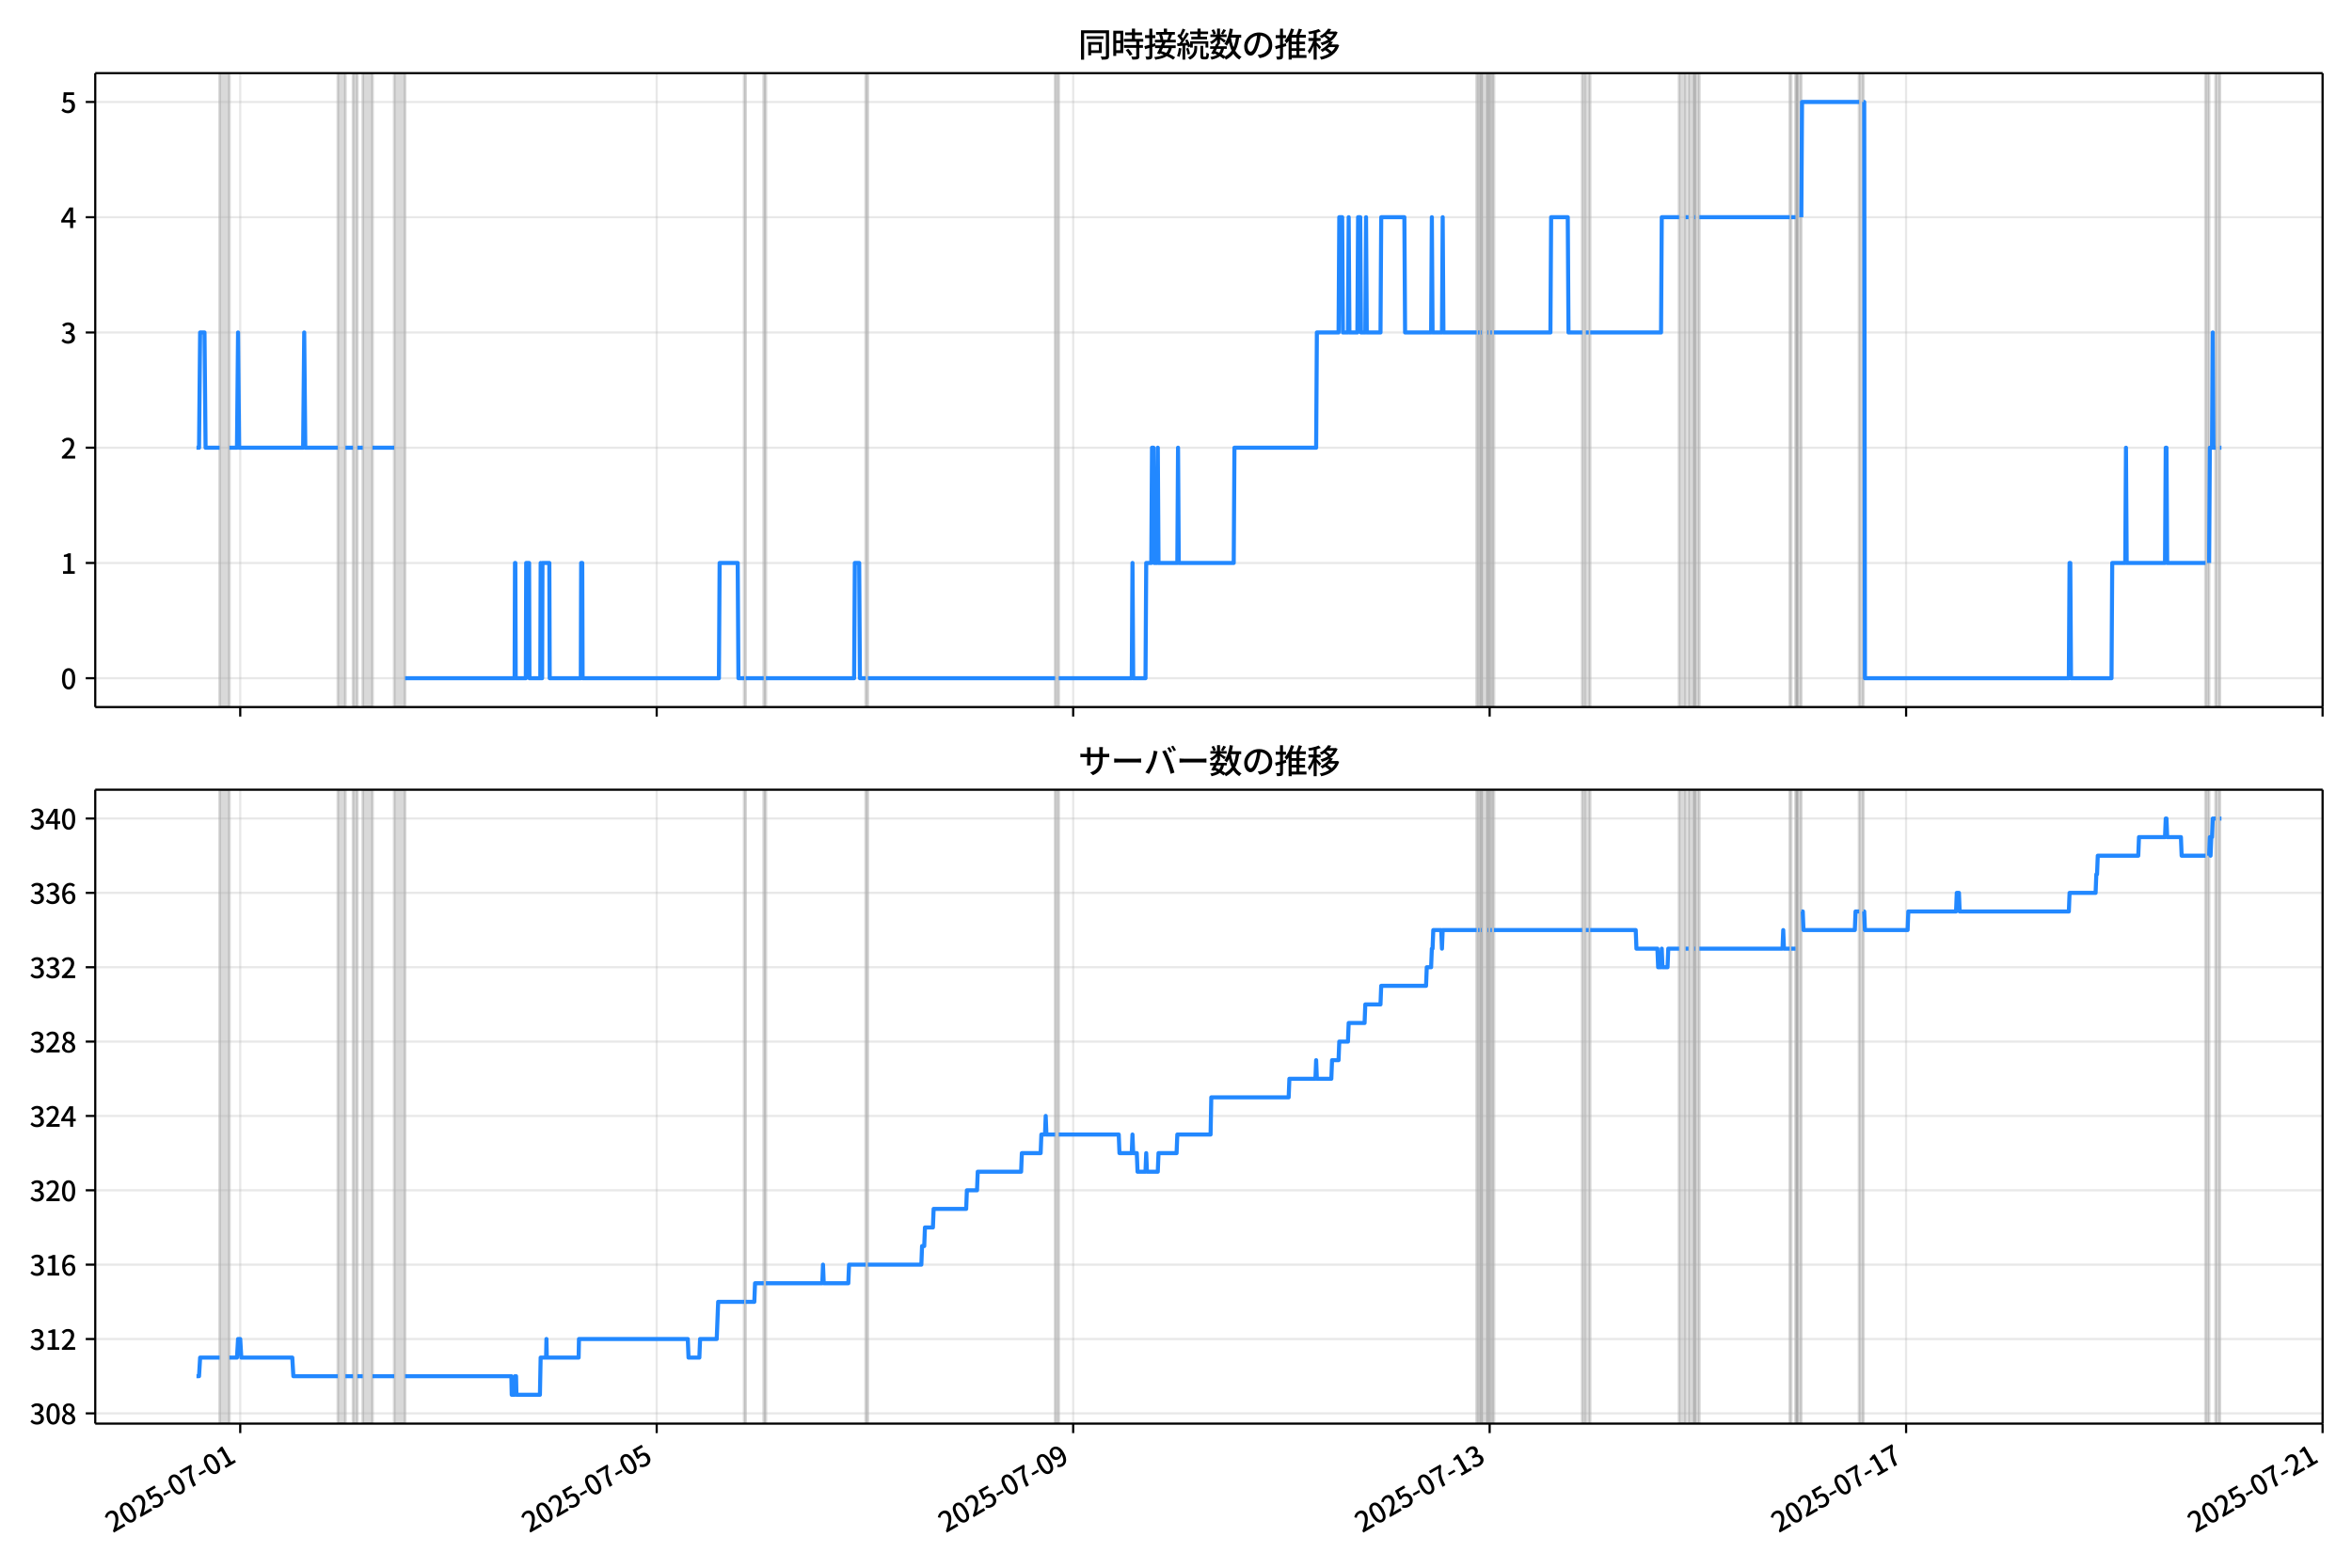 <!DOCTYPE svg  PUBLIC '-//W3C//DTD SVG 1.1//EN'  'http://www.w3.org/Graphics/SVG/1.1/DTD/svg11.dtd'>
<svg version="1.1" viewBox="0 0 864 576" xmlns="http://www.w3.org/2000/svg" xmlns:xlink="http://www.w3.org/1999/xlink">
 <defs>
  <style type="text/css">*{stroke-linejoin: round; stroke-linecap: butt}</style>
 </defs>
 <g id="aa">
  <g id="ab">
   <path d="m0 576h864v-576h-864z" fill="#fff"/>
  </g>
  <g id="ac">
   <g id="ad">
    <path d="m34.99 259.78h818.21v-232.9h-818.21z" fill="#fff"/>
   </g>
   <g id="ae">
    <path d="m80.677 259.78h3.586v-232.9h-3.586z" clip-path="url(#b)" fill="#808080" opacity=".3" stroke="#808080"/>
   </g>
   <g id="af">
    <path d="m124.1 259.78h2.789v-232.9h-2.789z" clip-path="url(#b)" fill="#808080" opacity=".3" stroke="#808080"/>
   </g>
   <g id="ag">
    <path d="m129.68 259.78h1.594v-232.9h-1.594z" clip-path="url(#b)" fill="#808080" opacity=".3" stroke="#808080"/>
   </g>
   <g id="ah">
    <path d="m133.27 259.78h3.586v-232.9h-3.586z" clip-path="url(#b)" fill="#808080" opacity=".3" stroke="#808080"/>
   </g>
   <g id="ai">
    <path d="m144.82 259.78h3.984v-232.9h-3.984z" clip-path="url(#b)" fill="#808080" opacity=".3" stroke="#808080"/>
   </g>
   <g id="aj">
    <path d="m273.37 259.78h.531v-232.9h-.531z" clip-path="url(#b)" fill="#808080" opacity=".3" stroke="#808080"/>
   </g>
   <g id="ak">
    <path d="m280.55 259.78h.797v-232.9h-.797z" clip-path="url(#b)" fill="#808080" opacity=".3" stroke="#808080"/>
   </g>
   <g id="al">
    <path d="m318 259.78h.797v-232.9h-.797z" clip-path="url(#b)" fill="#808080" opacity=".3" stroke="#808080"/>
   </g>
   <g id="am">
    <path d="m387.59 259.78h1.328v-232.9h-1.328z" clip-path="url(#b)" fill="#808080" opacity=".3" stroke="#808080"/>
   </g>
   <g id="an">
    <path d="m542.43 259.78h.531v-232.9h-.531z" clip-path="url(#b)" fill="#808080" opacity=".3" stroke="#808080"/>
   </g>
   <g id="ao">
    <path d="m543.5 259.78h.531v-232.9h-.531z" clip-path="url(#b)" fill="#808080" opacity=".3" stroke="#808080"/>
   </g>
   <g id="ap">
    <path d="m544.29 259.78h2.125v-232.9h-2.125z" clip-path="url(#b)" fill="#808080" opacity=".3" stroke="#808080"/>
   </g>
   <g id="aq">
    <path d="m546.68 259.78h.797v-232.9h-.797z" clip-path="url(#b)" fill="#808080" opacity=".3" stroke="#808080"/>
   </g>
   <g id="ar">
    <path d="m548.01 259.78h.797v-232.9h-.797z" clip-path="url(#b)" fill="#808080" opacity=".3" stroke="#808080"/>
   </g>
   <g id="as">
    <path d="m581.21 259.78h1.328v-232.9h-1.328z" clip-path="url(#b)" fill="#808080" opacity=".3" stroke="#808080"/>
   </g>
   <g id="at">
    <path d="m583.6 259.78h.531v-232.9h-.531z" clip-path="url(#b)" fill="#808080" opacity=".3" stroke="#808080"/>
   </g>
   <g id="au">
    <path d="m616.8 259.78h2.39v-232.9h-2.39z" clip-path="url(#b)" fill="#808080" opacity=".3" stroke="#808080"/>
   </g>
   <g id="av">
    <path d="m620.26 259.78h2.125v-232.9h-2.125z" clip-path="url(#b)" fill="#808080" opacity=".3" stroke="#808080"/>
   </g>
   <g id="aw">
    <path d="m622.65 259.78h1.594v-232.9h-1.594z" clip-path="url(#b)" fill="#808080" opacity=".3" stroke="#808080"/>
   </g>
   <g id="ax">
    <path d="m657.44 259.78h.531v-232.9h-.531z" clip-path="url(#b)" fill="#808080" opacity=".3" stroke="#808080"/>
   </g>
   <g id="ay">
    <path d="m659.57 259.78h.531v-232.9h-.531z" clip-path="url(#b)" fill="#808080" opacity=".3" stroke="#808080"/>
   </g>
   <g id="az">
    <path d="m660.1 259.78h1.594v-232.9h-1.594z" clip-path="url(#b)" fill="#808080" opacity=".3" stroke="#808080"/>
   </g>
   <g id="ba">
    <path d="m682.94 259.78h1.594v-232.9h-1.594z" clip-path="url(#b)" fill="#808080" opacity=".3" stroke="#808080"/>
   </g>
   <g id="bb">
    <path d="m810.17 259.78h1.328v-232.9h-1.328z" clip-path="url(#b)" fill="#808080" opacity=".3" stroke="#808080"/>
   </g>
   <g id="bc">
    <path d="m813.88 259.78h1.594v-232.9h-1.594z" clip-path="url(#b)" fill="#808080" opacity=".3" stroke="#808080"/>
   </g>
   <g id="bd">
    <g id="be">
     <g id="bf">
      <path d="m88.247 259.78v-232.9" clip-path="url(#b)" fill="none" stroke="#b0b0b0" stroke-linecap="square" stroke-opacity=".3" stroke-width=".8"/>
     </g>
     <g id="bg">
      <defs>
       <path id="g" d="m0 0v3.5" stroke="#000" stroke-width=".8"/>
      </defs>
      <use x="88.247" y="259.778" stroke="#000000" stroke-width=".8" xlink:href="#g"/>
     </g>
    </g>
    <g id="bh">
     <g id="bi">
      <path d="m241.24 259.78v-232.9" clip-path="url(#b)" fill="none" stroke="#b0b0b0" stroke-linecap="square" stroke-opacity=".3" stroke-width=".8"/>
     </g>
     <g id="bj">
      <use x="241.236" y="259.778" stroke="#000000" stroke-width=".8" xlink:href="#g"/>
     </g>
    </g>
    <g id="bk">
     <g id="bl">
      <path d="m394.23 259.78v-232.9" clip-path="url(#b)" fill="none" stroke="#b0b0b0" stroke-linecap="square" stroke-opacity=".3" stroke-width=".8"/>
     </g>
     <g id="bm">
      <use x="394.225" y="259.778" stroke="#000000" stroke-width=".8" xlink:href="#g"/>
     </g>
    </g>
    <g id="bn">
     <g id="bo">
      <path d="m547.21 259.78v-232.9" clip-path="url(#b)" fill="none" stroke="#b0b0b0" stroke-linecap="square" stroke-opacity=".3" stroke-width=".8"/>
     </g>
     <g id="bp">
      <use x="547.215" y="259.778" stroke="#000000" stroke-width=".8" xlink:href="#g"/>
     </g>
    </g>
    <g id="bq">
     <g id="br">
      <path d="m700.2 259.78v-232.9" clip-path="url(#b)" fill="none" stroke="#b0b0b0" stroke-linecap="square" stroke-opacity=".3" stroke-width=".8"/>
     </g>
     <g id="bs">
      <use x="700.204" y="259.778" stroke="#000000" stroke-width=".8" xlink:href="#g"/>
     </g>
    </g>
    <g id="bt">
     <g id="bu">
      <path d="m853.19 259.78v-232.9" clip-path="url(#b)" fill="none" stroke="#b0b0b0" stroke-linecap="square" stroke-opacity=".3" stroke-width=".8"/>
     </g>
     <g id="bv">
      <use x="853.194" y="259.778" stroke="#000000" stroke-width=".8" xlink:href="#g"/>
     </g>
    </g>
   </g>
   <g id="bw">
    <g id="bx">
     <g id="by">
      <path d="m34.99 249.19h818.21" clip-path="url(#b)" fill="none" stroke="#b0b0b0" stroke-linecap="square" stroke-opacity=".3" stroke-width=".8"/>
     </g>
     <g id="bz">
      <defs>
       <path id="e" d="m0 0h-3.5" stroke="#000" stroke-width=".8"/>
      </defs>
      <use x="34.99" y="249.191" stroke="#000000" stroke-width=".8" xlink:href="#e"/>
     </g>
     <g id="ca">
      <!-- 0 -->
      <g transform="translate(22.29 253.18) scale(.1 -.1)">
       <defs>
        <path id="d" transform="scale(.016)" d="m1830-90q-460 0-806 275-346 276-535 823-188 547-188 1366 0 820 188 1357 189 538 535 803 346 266 806 266 461 0 800-269 340-269 528-803 189-534 189-1354 0-819-189-1366-188-547-528-823-339-275-800-275zm0 589q237 0 422 185 186 186 288 599 103 413 103 1091 0 679-103 1082-102 403-288 582-185 180-422 180-236 0-422-180-186-179-292-582-105-403-105-1082 0-678 105-1091 106-413 292-599 186-185 422-185z"/>
       </defs>
       <use xlink:href="#d"/>
      </g>
     </g>
    </g>
    <g id="cb">
     <g id="cc">
      <path d="m34.99 206.85h818.21" clip-path="url(#b)" fill="none" stroke="#b0b0b0" stroke-linecap="square" stroke-opacity=".3" stroke-width=".8"/>
     </g>
     <g id="cd">
      <use x="34.99" y="206.846" stroke="#000000" stroke-width=".8" xlink:href="#e"/>
     </g>
     <g id="ce">
      <!-- 1 -->
      <g transform="translate(22.29 210.83) scale(.1 -.1)">
       <defs>
        <path id="k" transform="scale(.016)" d="m544 0v608h1037v3277h-845v467q333 58 579 147 247 90 451 218h557v-4109h915v-608h-2694z"/>
       </defs>
       <use xlink:href="#k"/>
      </g>
     </g>
    </g>
    <g id="cf">
     <g id="cg">
      <path d="m34.99 164.5h818.21" clip-path="url(#b)" fill="none" stroke="#b0b0b0" stroke-linecap="square" stroke-opacity=".3" stroke-width=".8"/>
     </g>
     <g id="ch">
      <use x="34.99" y="164.501" stroke="#000000" stroke-width=".8" xlink:href="#e"/>
     </g>
     <g id="ci">
      <!-- 2 -->
      <g transform="translate(22.29 168.49) scale(.1 -.1)">
       <defs>
        <path id="c" transform="scale(.016)" d="m282 0v429q697 621 1164 1136 468 515 701 956 234 442 234 826 0 256-87 451-86 196-262 301-176 106-445 106-275 0-506-151-230-150-422-368l-416 410q301 333 637 518 336 186 803 186 429 0 749-176t496-493 176-745q0-455-224-919t-615-935q-390-470-889-950 186 20 394 36t374 16h1184v-634h-3046z"/>
       </defs>
       <use xlink:href="#c"/>
      </g>
     </g>
    </g>
    <g id="cj">
     <g id="ck">
      <path d="m34.99 122.16h818.21" clip-path="url(#b)" fill="none" stroke="#b0b0b0" stroke-linecap="square" stroke-opacity=".3" stroke-width=".8"/>
     </g>
     <g id="cl">
      <use x="34.99" y="122.156" stroke="#000000" stroke-width=".8" xlink:href="#e"/>
     </g>
     <g id="cm">
      <!-- 3 -->
      <g transform="translate(22.29 126.14) scale(.1 -.1)">
       <defs>
        <path id="f" transform="scale(.016)" d="m1715-90q-371 0-656 90t-503 240q-217 150-377 323l359 474q211-205 479-359 269-153 634-153 269 0 467 92 199 93 311 266t112 423q0 256-125 451t-429 300q-304 106-835 106v551q467 0 732 105 266 106 384 291 119 186 119 423 0 307-192 489-192 183-531 183-269 0-503-119-233-118-438-316l-384 460q282 256 614 413 333 157 737 157 422 0 748-144 327-144 512-413 186-269 186-659 0-403-221-685-221-281-592-422v-26q269-70 490-227t349-400 128-557q0-422-215-726-214-304-573-468-358-163-787-163z"/>
       </defs>
       <use xlink:href="#f"/>
      </g>
     </g>
    </g>
    <g id="cn">
     <g id="co">
      <path d="m34.99 79.811h818.21" clip-path="url(#b)" fill="none" stroke="#b0b0b0" stroke-linecap="square" stroke-opacity=".3" stroke-width=".8"/>
     </g>
     <g id="cp">
      <use x="34.99" y="79.811" stroke="#000000" stroke-width=".8" xlink:href="#e"/>
     </g>
     <g id="cq">
      <!-- 4 -->
      <g transform="translate(22.29 83.796) scale(.1 -.1)">
       <defs>
        <path id="l" transform="scale(.016)" d="m2170 0v3072q0 192 12 457 13 266 20 458h-26q-90-179-183-365-92-185-195-364l-921-1415h2579v-576h-3328v493l1875 2957h858v-4717h-691z"/>
       </defs>
       <use xlink:href="#l"/>
      </g>
     </g>
    </g>
    <g id="cr">
     <g id="cs">
      <path d="m34.99 37.466h818.21" clip-path="url(#b)" fill="none" stroke="#b0b0b0" stroke-linecap="square" stroke-opacity=".3" stroke-width=".8"/>
     </g>
     <g id="ct">
      <use x="34.99" y="37.466" stroke="#000000" stroke-width=".8" xlink:href="#e"/>
     </g>
     <g id="cu">
      <!-- 5 -->
      <g transform="translate(22.29 41.451) scale(.1 -.1)">
       <defs>
        <path id="i" transform="scale(.016)" d="m1715-90q-365 0-653 90t-506 237q-217 147-383 307l352 480q134-134 294-246t361-183q202-70 452-70 262 0 473 118 212 119 333 346 122 227 122 541 0 460-247 716-246 256-649 256-224 0-384-64t-365-198l-365 237 141 2240h2387v-627h-1747l-109-1204q154 77 307 118 154 42 340 42 397 0 723-160t518-490q192-329 192-847 0-519-224-887t-586-560q-361-192-777-192z"/>
       </defs>
       <use xlink:href="#i"/>
      </g>
     </g>
    </g>
   </g>
   <g id="cv">
    <path d="m72.181 164.5h.935l.398-42.345h1.607l.399 42.345h5.156m3.586 0h2.789l.398-42.345.398 42.345h23.506l.398-42.345.398 42.345h11.952m2.789 0h2.789m1.594 0h1.992m3.586 0h7.968m3.984 84.69h40.239l.133-42.345h.133l.133 42.345h3.719l.133-42.345h1.062l.133 42.345h3.984l.133-42.345.133 42.345h.398l.133-42.345h2.523l.133 42.345h11.421l.133-42.345h.398l.133 42.345h50.067l.266-42.345h6.64l.266 42.345h2.125m.531 0h6.64m.797 0h32.404l.266-42.345h1.594l.266 42.345h2.125m.797 0h68.792m1.328 0h26.826l.266-42.345.266 42.345h4.515l.266-42.345h1.859l.266-42.345h.531l.266 42.345h1.062l.266-42.345.266 42.345h6.906l.266-42.345.266 42.345h20.186l.266-42.345h30.014l.266-42.345h7.968l.266-42.345h1.062l.266 42.345h1.859l.266-42.345.266 42.345h2.922l.266-42.345h.797l.266 42.345h1.594l.266-42.345.266 42.345h5.046l.266-42.345h8.499l.266 42.345h9.562l.266-42.345.266 42.345h3.453l.266-42.345.266 42.345h12.218m.531 0h.531m.531 0h.266m2.125 0h.266m.797 0h.531m.797 0h20.717l.266-42.345h6.109l.266 42.345h5.046m1.328 0h1.062m.531 0h26.029l.266-42.345h6.375m2.39 0h1.062m2.125 0h.266m1.594 0h33.201m.531 0h1.594m2.125 0 .266-42.345h20.983m1.594 0h.266l.266 211.73h74.901l.266-42.345h.266l.266 42.345h14.874l.266-42.345h4.781l.266-42.345.266 42.345h14.077l.266-42.345h.266l.266 42.345h14.077m1.328 0 .266-42.345h.797l.266-42.345.266 42.345h.797m1.594 0h.531v0" clip-path="url(#b)" fill="none" stroke="#28f" stroke-linecap="square" stroke-width="1.5"/>
   </g>
   <g id="cw">
    <path d="m34.99 259.78v-232.9" fill="none" stroke="#000" stroke-linecap="square" stroke-width=".8"/>
   </g>
   <g id="cx">
    <path d="m853.2 259.78v-232.9" fill="none" stroke="#000" stroke-linecap="square" stroke-width=".8"/>
   </g>
   <g id="cy">
    <path d="m34.99 259.78h818.21" fill="none" stroke="#000" stroke-linecap="square" stroke-width=".8"/>
   </g>
   <g id="cz">
    <path d="m34.99 26.88h818.21" fill="none" stroke="#000" stroke-linecap="square" stroke-width=".8"/>
   </g>
   <g id="da">
    <!-- 同時接続数の推移 -->
    <g transform="translate(396.1 20.88) scale(.12 -.12)">
     <defs>
      <path id="w" transform="scale(.016)" d="m1587 3936h3232v-518h-3232v518zm320-1114h557v-2534h-557v2534zm301 0h2291v-2086h-2291v512h1734v1069h-1734v505zm-1683 2260h5113v-570h-4524v-5056h-589v5626zm4768 0h595v-4896q0-250-67-397t-227-218q-160-77-426-96t-675-19q-13 83-45 192t-77 218q-45 108-89 185 281-13 527-13 247 0 330 0 83 7 118 42 36 35 36 112v4890z"/>
      <path id="u" transform="scale(.016)" d="m2714 4672h3238v-525h-3238v525zm-244-1235h3712v-538h-3712v538zm20-1184h3635v-531h-3635v531zm1523 3155h595v-2310h-595v2310zm832-2451h589v-2823q0-230-61-364-61-135-227-199-167-70-423-86t-633-16q-20 121-78 285-57 163-121 284 275-6 509-9t310-3q77 6 106 28 29 23 29 93v2810zm-2023-1677 487 282q153-160 313-352t294-381q135-189 206-343l-519-313q-64 153-189 348-124 196-278 394-154 199-314 365zm-2086 3718h1619v-4281h-1619v544h1056v3187h-1056v550zm32-1843h1293v-537h-1293v537zm-320 1843h563v-4832h-563v4832z"/>
      <path id="v" transform="scale(.016)" d="m3866 5408h614v-870h-614v870zm-1479-653h3597v-518h-3597v518zm-230-1485h4e3v-518h-4e3v518zm825 922 519 102q64-160 121-342 58-182 96-352 39-170 45-304l-544-128q-6 134-42 313-35 180-83 365-48 186-112 346zm1856 109 589-71q-96-275-202-557-105-281-195-486l-518 77q58 147 122 329 64 183 118 372t86 336zm-2643-2106h3943v-518h-3943v518zm1408 685 602-115q-167-371-362-784t-390-797-362-685l-525 179q160 288 346 666t368 784 323 752zm-659-2157 358 403q352-102 733-240 381-137 752-304 371-166 697-336 327-169 558-329l-384-461q-218 160-532 336-313 176-685 345-371 170-755 323-384 154-742 263zm1894 1114 583-71q-122-550-353-944-230-393-604-662t-922-435q-547-167-1296-269-25 128-93 269-67 141-137 230 678 64 1168 192t819 349q330 221 531 550 202 330 304 791zm-4684 217q396 90 953 240 557 151 1120 311l77-544q-525-154-1053-311-528-156-963-284l-134 588zm121 2093h1965v-563h-1965v563zm819 1248h576v-5229q0-236-51-374t-192-208q-141-77-355-99-214-23-541-16-13 115-64 288t-109 294q205-6 381-6t234 0q64 0 92 28 29 29 29 93v5229z"/>
      <path id="t" transform="scale(.016)" d="m4058 5408h595v-1798h-595v1798zm-1415-563h3443v-499h-3443v499zm231-992h3008v-499h-3008v499zm-224-877h3475v-1203h-531v729h-2432v-729h-512v1203zm1964-877h551v-1881q0-122 22-157 23-35 106-35 25 0 92 0 68 0 135 0t99 0q51 0 83 54t45 224 19 515q90-70 234-131t259-93q-19-429-83-662-64-234-183-326-118-93-316-93-39 0-103 0t-134 0-138 0q-67 0-99 0-237 0-365 64t-176 218q-48 153-48 422v1881zm-1164-6h550v-455q0-243-48-528-48-284-186-579-137-294-409-572-272-279-727-503-70 90-192 208-121 118-230 195 416 205 665 438 250 234 371 474 122 240 164 467 42 228 42 413v442zm-2240 3309 524-192q-121-244-259-503-137-259-275-496t-259-416l-410 173q122 186 246 438 125 253 240 515 116 263 193 481zm716-743 500-230q-224-359-496-756-272-396-548-764-275-368-518-650l-358 205q179 211 377 483 199 272 387 569 189 298 358 592 170 295 298 551zm-1721-665 307 403q166-154 339-340 173-185 320-364t224-327l-326-460q-77 160-218 348-141 189-314 384-172 196-332 356zm1485-832 435 179q128-211 249-458 122-246 215-474 93-227 137-412l-473-211q-32 185-119 422-86 237-201 486-115 250-243 468zm-1530-583q422 26 998 54 576 29 1184 68l7-499q-570-45-1127-84-556-38-992-70l-70 531zm1702-992 436 135q121-276 214-596t118-556l-454-148q-26 237-112 563-86 327-202 602zm-1363 109 499-83q-57-455-163-897-105-441-253-748-51 32-134 73-83 42-170 83-86 42-144 62 148 294 234 697t131 813zm691 627h525v-2861h-525v2861z"/>
      <path id="n" transform="scale(.016)" d="m224 2022h3187v-499h-3187v499zm51 2247h3111v-487h-3111v487zm1127-1735 563-121q-154-320-333-672t-352-679q-173-326-326-582l-532 173q148 243 324 566t345 669q170 346 311 646zm934-832 563-64q-89-480-262-838t-461-614-701-432-976-298q-25 128-99 269t-157 237q659 102 1085 303 426 202 666 554t342 883zm422 3597 519-211q-147-218-298-436-150-217-278-377l-403 186q121 173 252 413 132 240 208 425zm-1203 109h563v-2957h-563v2957zm-1075-320 448 186q134-192 246-420 112-227 157-393l-467-211q-38 172-147 406t-237 432zm1094-1050 397-236q-160-263-400-529-240-265-519-489-278-224-553-378-51 103-141 237-89 135-179 218 269 109 534 294 266 186 493 416 228 231 368 467zm487-204q83-45 246-145 163-99 352-211t346-211 221-150l-327-423q-83 77-230 198-147 122-317 253-170 132-327 250-156 119-259 189l295 250zm1798 396h2311v-556h-2311v556zm115 1178 615-90q-103-640-263-1235t-384-1101q-224-505-512-889-44 57-134 134t-186 157-166 125q275 339 473 796 199 458 340 995 141 538 217 1108zm1223-1510 614-58q-147-1101-445-1940-297-838-813-1443-515-604-1321-1014-26 71-90 177-64 105-134 208-70 102-128 159 742 346 1212 880 471 535 730 1290 260 755 375 1741zm-1005-135q134-851 387-1597 253-745 659-1305 407-560 1002-874-70-57-154-150-83-93-154-189-70-96-121-179-633 371-1056 988-422 618-688 1434-265 816-425 1783l550 89zm-3309-3065 327 416q377-148 754-330 378-182 701-378 324-195 548-368l-416-435q-211 179-519 378-307 198-666 383-358 186-729 334z"/>
      <path id="s" transform="scale(.016)" d="m3686 4378q-64-493-163-1041-99-547-265-1084-192-653-432-1104t-522-688-595-237q-320 0-596 221-275 221-448 621-172 400-172 931 0 537 220 1017 221 480 611 851 391 372 909 583 519 211 1121 211 576 0 1040-186 464-185 793-515 330-329 502-771 173-441 173-941 0-672-278-1194-278-521-816-851-538-329-1318-444l-378 601q166 20 307 42t263 48q307 70 585 217 279 148 496 375 218 227 342 534 125 308 125 692t-122 713q-121 330-358 573-236 243-582 380-346 138-781 138-525 0-935-186-409-185-694-489-284-304-432-656-147-352-147-678 0-365 89-605 90-240 224-355 135-115 276-115t288 144 297 457q151 314 298 800 147 461 246 982 100 522 145 1021l684-12z"/>
      <path id="o" transform="scale(.016)" d="m2995 2925h2893v-519h-2893v519zm0-1280h2893v-519h-2893v519zm-64-1299h3232v-557h-3232v557zm1312 3577h563v-3763h-563v3763zm429 1466 634-141q-154-390-340-794-185-403-339-684l-512 140q103 199 208 458 106 259 195 528 90 269 154 493zm-1472 25 582-147q-153-518-371-1018-217-499-483-931t-573-758q-38 64-109 160-70 96-147 198-77 103-141 160 416 416 733 1034t509 1302zm128-1203h2720v-537h-2720v-4205h-582v4422l313 320h269zm-3174-2157q396 90 953 240 557 151 1120 311l77-544q-525-154-1053-311-528-156-963-284l-134 588zm121 2093h1965v-563h-1965v563zm819 1248h576v-5229q0-236-51-374t-192-208q-141-77-355-99-214-23-541-16-13 115-64 288t-109 294q205-6 381-6t234 0q64 0 92 28 29 29 29 93v5229z"/>
      <path id="m" transform="scale(.016)" d="m4051 5402 595-109q-281-493-729-941t-1107-806q-39 64-106 144t-141 153q-73 74-137 119 608 288 1011 678t614 762zm-77-557h1511v-493h-1863l352 493zm1293 0h109l109 25 384-179q-192-505-496-905t-695-701q-390-301-845-519-454-217-947-358-44 109-137 253t-176 227q448 109 867 294 419 186 777 445 359 259 631 592t419 730v96zm-1990-954 377 307q167-96 336-218 170-121 320-249 151-128 247-237l-397-332q-90 108-237 236t-317 259q-169 132-329 234zm1107-934 595-109q-307-538-803-1031-496-492-1232-876-38 64-102 144t-138 156q-74 77-138 116 455 217 807 483t604 554q253 288 407 563zm-90-589h1460v-506h-1818l358 506zm1268 0h121l109 26 384-167q-192-614-531-1075t-787-794q-448-332-983-553-534-221-1129-355-45 115-132 269-86 153-176 249 551 96 1043 285 493 189 903 473 410 285 714 669t464 883v90zm-2132-1056 410 339q186-102 384-237 198-134 371-275t282-269l-435-371q-103 128-270 272-166 144-361 288t-381 253zm-2150 3533h589v-5376h-589v5376zm-992-1242h2336v-569h-2336v569zm1024-224 365-160q-96-339-231-707-134-368-291-727-157-358-336-672-179-313-365-537-44 128-134 291t-160 272q173 192 339 457 167 266 323 570 157 304 282 618t208 595zm941 1946 416-467q-314-122-695-221-380-99-784-173-403-74-780-131-20 102-71 236-51 135-102 231 358 58 732 138 375 80 711 179t573 208zm-397-2579q58-45 179-170 122-125 266-266 144-140 259-265t160-183l-352-473q-58 102-157 255-99 154-218 317-118 164-227 311-108 147-185 237l275 237z"/>
     </defs>
     <use xlink:href="#w"/>
     <use transform="translate(100)" xlink:href="#u"/>
     <use transform="translate(200)" xlink:href="#v"/>
     <use transform="translate(300)" xlink:href="#t"/>
     <use transform="translate(400)" xlink:href="#n"/>
     <use transform="translate(500)" xlink:href="#s"/>
     <use transform="translate(600)" xlink:href="#o"/>
     <use transform="translate(700)" xlink:href="#m"/>
    </g>
   </g>
  </g>
  <g id="db">
   <g id="dc">
    <path d="m34.99 523.06h818.21v-232.9h-818.21z" fill="#fff"/>
   </g>
   <g id="dd">
    <path d="m80.677 523.06h3.586v-232.9h-3.586z" clip-path="url(#a)" fill="#808080" opacity=".3" stroke="#808080"/>
   </g>
   <g id="de">
    <path d="m124.1 523.06h2.789v-232.9h-2.789z" clip-path="url(#a)" fill="#808080" opacity=".3" stroke="#808080"/>
   </g>
   <g id="df">
    <path d="m129.68 523.06h1.594v-232.9h-1.594z" clip-path="url(#a)" fill="#808080" opacity=".3" stroke="#808080"/>
   </g>
   <g id="dg">
    <path d="m133.27 523.06h3.586v-232.9h-3.586z" clip-path="url(#a)" fill="#808080" opacity=".3" stroke="#808080"/>
   </g>
   <g id="dh">
    <path d="m144.82 523.06h3.984v-232.9h-3.984z" clip-path="url(#a)" fill="#808080" opacity=".3" stroke="#808080"/>
   </g>
   <g id="di">
    <path d="m273.37 523.06h.531v-232.9h-.531z" clip-path="url(#a)" fill="#808080" opacity=".3" stroke="#808080"/>
   </g>
   <g id="dj">
    <path d="m280.55 523.06h.797v-232.9h-.797z" clip-path="url(#a)" fill="#808080" opacity=".3" stroke="#808080"/>
   </g>
   <g id="dk">
    <path d="m318 523.06h.797v-232.9h-.797z" clip-path="url(#a)" fill="#808080" opacity=".3" stroke="#808080"/>
   </g>
   <g id="dl">
    <path d="m387.59 523.06h1.328v-232.9h-1.328z" clip-path="url(#a)" fill="#808080" opacity=".3" stroke="#808080"/>
   </g>
   <g id="dm">
    <path d="m542.43 523.06h.531v-232.9h-.531z" clip-path="url(#a)" fill="#808080" opacity=".3" stroke="#808080"/>
   </g>
   <g id="dn">
    <path d="m543.5 523.06h.531v-232.9h-.531z" clip-path="url(#a)" fill="#808080" opacity=".3" stroke="#808080"/>
   </g>
   <g id="do">
    <path d="m544.29 523.06h2.125v-232.9h-2.125z" clip-path="url(#a)" fill="#808080" opacity=".3" stroke="#808080"/>
   </g>
   <g id="dp">
    <path d="m546.68 523.06h.797v-232.9h-.797z" clip-path="url(#a)" fill="#808080" opacity=".3" stroke="#808080"/>
   </g>
   <g id="dq">
    <path d="m548.01 523.06h.797v-232.9h-.797z" clip-path="url(#a)" fill="#808080" opacity=".3" stroke="#808080"/>
   </g>
   <g id="dr">
    <path d="m581.21 523.06h1.328v-232.9h-1.328z" clip-path="url(#a)" fill="#808080" opacity=".3" stroke="#808080"/>
   </g>
   <g id="ds">
    <path d="m583.6 523.06h.531v-232.9h-.531z" clip-path="url(#a)" fill="#808080" opacity=".3" stroke="#808080"/>
   </g>
   <g id="dt">
    <path d="m616.8 523.06h2.39v-232.9h-2.39z" clip-path="url(#a)" fill="#808080" opacity=".3" stroke="#808080"/>
   </g>
   <g id="du">
    <path d="m620.26 523.06h2.125v-232.9h-2.125z" clip-path="url(#a)" fill="#808080" opacity=".3" stroke="#808080"/>
   </g>
   <g id="dv">
    <path d="m622.65 523.06h1.594v-232.9h-1.594z" clip-path="url(#a)" fill="#808080" opacity=".3" stroke="#808080"/>
   </g>
   <g id="dw">
    <path d="m657.44 523.06h.531v-232.9h-.531z" clip-path="url(#a)" fill="#808080" opacity=".3" stroke="#808080"/>
   </g>
   <g id="dx">
    <path d="m659.57 523.06h.531v-232.9h-.531z" clip-path="url(#a)" fill="#808080" opacity=".3" stroke="#808080"/>
   </g>
   <g id="dy">
    <path d="m660.1 523.06h1.594v-232.9h-1.594z" clip-path="url(#a)" fill="#808080" opacity=".3" stroke="#808080"/>
   </g>
   <g id="dz">
    <path d="m682.94 523.06h1.594v-232.9h-1.594z" clip-path="url(#a)" fill="#808080" opacity=".3" stroke="#808080"/>
   </g>
   <g id="ea">
    <path d="m810.17 523.06h1.328v-232.9h-1.328z" clip-path="url(#a)" fill="#808080" opacity=".3" stroke="#808080"/>
   </g>
   <g id="eb">
    <path d="m813.88 523.06h1.594v-232.9h-1.594z" clip-path="url(#a)" fill="#808080" opacity=".3" stroke="#808080"/>
   </g>
   <g id="ec">
    <g id="ed">
     <g id="ee">
      <path d="m88.247 523.06v-232.9" clip-path="url(#a)" fill="none" stroke="#b0b0b0" stroke-linecap="square" stroke-opacity=".3" stroke-width=".8"/>
     </g>
     <g id="ef">
      <use x="88.247" y="523.055" stroke="#000000" stroke-width=".8" xlink:href="#g"/>
     </g>
     <g id="eg">
      <!-- 2025-07-01 -->
      <g transform="translate(41.457 563.33) rotate(-30) scale(.1 -.1)">
       <defs>
        <path id="h" transform="scale(.016)" d="m301 1536v544h1689v-544h-1689z"/>
        <path id="j" transform="scale(.016)" d="m1235 0q32 646 109 1187t224 1024 384 941 576 938h-2208v627h3027v-455q-409-512-665-989-256-476-397-969t-205-1053-90-1251h-755z"/>
       </defs>
       <use xlink:href="#c"/>
       <use transform="translate(57)" xlink:href="#d"/>
       <use transform="translate(114)" xlink:href="#c"/>
       <use transform="translate(171)" xlink:href="#i"/>
       <use transform="translate(228)" xlink:href="#h"/>
       <use transform="translate(263.7)" xlink:href="#d"/>
       <use transform="translate(320.7)" xlink:href="#j"/>
       <use transform="translate(377.7)" xlink:href="#h"/>
       <use transform="translate(413.4)" xlink:href="#d"/>
       <use transform="translate(470.4)" xlink:href="#k"/>
      </g>
     </g>
    </g>
    <g id="eh">
     <g id="ei">
      <path d="m241.24 523.06v-232.9" clip-path="url(#a)" fill="none" stroke="#b0b0b0" stroke-linecap="square" stroke-opacity=".3" stroke-width=".8"/>
     </g>
     <g id="ej">
      <use x="241.236" y="523.055" stroke="#000000" stroke-width=".8" xlink:href="#g"/>
     </g>
     <g id="ek">
      <!-- 2025-07-05 -->
      <g transform="translate(194.45 563.33) rotate(-30) scale(.1 -.1)">
       <use xlink:href="#c"/>
       <use transform="translate(57)" xlink:href="#d"/>
       <use transform="translate(114)" xlink:href="#c"/>
       <use transform="translate(171)" xlink:href="#i"/>
       <use transform="translate(228)" xlink:href="#h"/>
       <use transform="translate(263.7)" xlink:href="#d"/>
       <use transform="translate(320.7)" xlink:href="#j"/>
       <use transform="translate(377.7)" xlink:href="#h"/>
       <use transform="translate(413.4)" xlink:href="#d"/>
       <use transform="translate(470.4)" xlink:href="#i"/>
      </g>
     </g>
    </g>
    <g id="el">
     <g id="em">
      <path d="m394.23 523.06v-232.9" clip-path="url(#a)" fill="none" stroke="#b0b0b0" stroke-linecap="square" stroke-opacity=".3" stroke-width=".8"/>
     </g>
     <g id="en">
      <use x="394.225" y="523.055" stroke="#000000" stroke-width=".8" xlink:href="#g"/>
     </g>
     <g id="eo">
      <!-- 2025-07-09 -->
      <g transform="translate(347.44 563.33) rotate(-30) scale(.1 -.1)">
       <defs>
        <path id="x" transform="scale(.016)" d="m1562-90q-410 0-708 150-297 151-502 356l403 461q141-160 346-256t422-96q224 0 425 102 202 103 352 333 151 230 237 614 87 384 87 941 0 589-115 970t-323 563-496 182q-205 0-372-118-166-118-262-336t-96-525q0-301 86-512 87-211 259-323 173-112 417-112 224 0 460 141 237 141 448 461l32-544q-134-180-313-314t-371-208-384-74q-391 0-689 166-297 167-467 496-169 330-169 823 0 467 195 816t515 541 698 192q339 0 636-138 298-137 519-419 221-281 349-710t128-1018q0-691-141-1187t-391-807q-249-310-563-461-313-150-652-150z"/>
       </defs>
       <use xlink:href="#c"/>
       <use transform="translate(57)" xlink:href="#d"/>
       <use transform="translate(114)" xlink:href="#c"/>
       <use transform="translate(171)" xlink:href="#i"/>
       <use transform="translate(228)" xlink:href="#h"/>
       <use transform="translate(263.7)" xlink:href="#d"/>
       <use transform="translate(320.7)" xlink:href="#j"/>
       <use transform="translate(377.7)" xlink:href="#h"/>
       <use transform="translate(413.4)" xlink:href="#d"/>
       <use transform="translate(470.4)" xlink:href="#x"/>
      </g>
     </g>
    </g>
    <g id="ep">
     <g id="eq">
      <path d="m547.21 523.06v-232.9" clip-path="url(#a)" fill="none" stroke="#b0b0b0" stroke-linecap="square" stroke-opacity=".3" stroke-width=".8"/>
     </g>
     <g id="er">
      <use x="547.215" y="523.055" stroke="#000000" stroke-width=".8" xlink:href="#g"/>
     </g>
     <g id="es">
      <!-- 2025-07-13 -->
      <g transform="translate(500.43 563.33) rotate(-30) scale(.1 -.1)">
       <use xlink:href="#c"/>
       <use transform="translate(57)" xlink:href="#d"/>
       <use transform="translate(114)" xlink:href="#c"/>
       <use transform="translate(171)" xlink:href="#i"/>
       <use transform="translate(228)" xlink:href="#h"/>
       <use transform="translate(263.7)" xlink:href="#d"/>
       <use transform="translate(320.7)" xlink:href="#j"/>
       <use transform="translate(377.7)" xlink:href="#h"/>
       <use transform="translate(413.4)" xlink:href="#k"/>
       <use transform="translate(470.4)" xlink:href="#f"/>
      </g>
     </g>
    </g>
    <g id="et">
     <g id="eu">
      <path d="m700.2 523.06v-232.9" clip-path="url(#a)" fill="none" stroke="#b0b0b0" stroke-linecap="square" stroke-opacity=".3" stroke-width=".8"/>
     </g>
     <g id="ev">
      <use x="700.204" y="523.055" stroke="#000000" stroke-width=".8" xlink:href="#g"/>
     </g>
     <g id="ew">
      <!-- 2025-07-17 -->
      <g transform="translate(653.41 563.33) rotate(-30) scale(.1 -.1)">
       <use xlink:href="#c"/>
       <use transform="translate(57)" xlink:href="#d"/>
       <use transform="translate(114)" xlink:href="#c"/>
       <use transform="translate(171)" xlink:href="#i"/>
       <use transform="translate(228)" xlink:href="#h"/>
       <use transform="translate(263.7)" xlink:href="#d"/>
       <use transform="translate(320.7)" xlink:href="#j"/>
       <use transform="translate(377.7)" xlink:href="#h"/>
       <use transform="translate(413.4)" xlink:href="#k"/>
       <use transform="translate(470.4)" xlink:href="#j"/>
      </g>
     </g>
    </g>
    <g id="ex">
     <g id="ey">
      <path d="m853.19 523.06v-232.9" clip-path="url(#a)" fill="none" stroke="#b0b0b0" stroke-linecap="square" stroke-opacity=".3" stroke-width=".8"/>
     </g>
     <g id="ez">
      <use x="853.194" y="523.055" stroke="#000000" stroke-width=".8" xlink:href="#g"/>
     </g>
     <g id="fa">
      <!-- 2025-07-21 -->
      <g transform="translate(806.4 563.33) rotate(-30) scale(.1 -.1)">
       <use xlink:href="#c"/>
       <use transform="translate(57)" xlink:href="#d"/>
       <use transform="translate(114)" xlink:href="#c"/>
       <use transform="translate(171)" xlink:href="#i"/>
       <use transform="translate(228)" xlink:href="#h"/>
       <use transform="translate(263.7)" xlink:href="#d"/>
       <use transform="translate(320.7)" xlink:href="#j"/>
       <use transform="translate(377.7)" xlink:href="#h"/>
       <use transform="translate(413.4)" xlink:href="#c"/>
       <use transform="translate(470.4)" xlink:href="#k"/>
      </g>
     </g>
    </g>
   </g>
   <g id="fb">
    <g id="fc">
     <g id="fd">
      <path d="m34.99 519.3h818.21" clip-path="url(#a)" fill="none" stroke="#b0b0b0" stroke-linecap="square" stroke-opacity=".3" stroke-width=".8"/>
     </g>
     <g id="fe">
      <use x="34.99" y="519.299" stroke="#000000" stroke-width=".8" xlink:href="#e"/>
     </g>
     <g id="ff">
      <!-- 308 -->
      <g transform="translate(10.89 523.28) scale(.1 -.1)">
       <defs>
        <path id="p" transform="scale(.016)" d="m1830-90q-441 0-787 163-345 164-547 448-202 285-202 650 0 314 122 557t314 419 403 291v32q-256 186-442 458-185 272-185 643 0 365 176 640t480 425q304 151 694 151 410 0 704-160t457-439q164-278 164-649 0-237-96-448t-234-381q-137-169-291-278v-32q218-115 397-285 179-169 288-406t109-557q0-346-189-628-189-281-532-448-342-166-803-166zm314 2708q205 198 310 419 106 221 106 464 0 211-83 384t-247 272q-163 99-393 99-288 0-480-183-192-182-192-502 0-256 134-429 135-172 359-294t486-230zm-294-2170q236 0 418 89 183 90 285 253 103 164 103 388 0 211-90 367-89 157-246 272-157 116-368 215t-454 195q-244-173-398-426-153-252-153-553 0-237 118-416 119-179 324-282 205-102 461-102z"/>
       </defs>
       <use xlink:href="#f"/>
       <use transform="translate(57)" xlink:href="#d"/>
       <use transform="translate(114)" xlink:href="#p"/>
      </g>
     </g>
    </g>
    <g id="fg">
     <g id="fh">
      <path d="m34.99 491.98h818.21" clip-path="url(#a)" fill="none" stroke="#b0b0b0" stroke-linecap="square" stroke-opacity=".3" stroke-width=".8"/>
     </g>
     <g id="fi">
      <use x="34.99" y="491.98" stroke="#000000" stroke-width=".8" xlink:href="#e"/>
     </g>
     <g id="fj">
      <!-- 312 -->
      <g transform="translate(10.89 495.96) scale(.1 -.1)">
       <use xlink:href="#f"/>
       <use transform="translate(57)" xlink:href="#k"/>
       <use transform="translate(114)" xlink:href="#c"/>
      </g>
     </g>
    </g>
    <g id="fk">
     <g id="fl">
      <path d="m34.99 464.66h818.21" clip-path="url(#a)" fill="none" stroke="#b0b0b0" stroke-linecap="square" stroke-opacity=".3" stroke-width=".8"/>
     </g>
     <g id="fm">
      <use x="34.99" y="464.66" stroke="#000000" stroke-width=".8" xlink:href="#e"/>
     </g>
     <g id="fn">
      <!-- 316 -->
      <g transform="translate(10.89 468.65) scale(.1 -.1)">
       <defs>
        <path id="q" transform="scale(.016)" d="m1971-90q-339 0-634 144-294 144-518 435-224 292-352 733-128 442-128 1044 0 678 147 1161 148 483 397 784 250 301 570 445t665 144q397 0 688-147 292-147 490-359l-403-448q-128 154-327 253-198 99-409 99-307 0-567-182-259-182-413-605-153-422-153-1145 0-608 115-1002t326-589q212-195 493-195 212 0 375 121 163 122 259 343t96 522q0 300-90 511-89 212-259 320-169 109-419 109-211 0-451-134t-458-461l-25 538q134 192 313 323t374 201q196 71 375 71 397 0 694-163 298-163 467-490 170-326 170-825 0-468-195-817-195-348-512-544-317-195-701-195z"/>
       </defs>
       <use xlink:href="#f"/>
       <use transform="translate(57)" xlink:href="#k"/>
       <use transform="translate(114)" xlink:href="#q"/>
      </g>
     </g>
    </g>
    <g id="fo">
     <g id="fp">
      <path d="m34.99 437.34h818.21" clip-path="url(#a)" fill="none" stroke="#b0b0b0" stroke-linecap="square" stroke-opacity=".3" stroke-width=".8"/>
     </g>
     <g id="fq">
      <use x="34.99" y="437.341" stroke="#000000" stroke-width=".8" xlink:href="#e"/>
     </g>
     <g id="fr">
      <!-- 320 -->
      <g transform="translate(10.89 441.33) scale(.1 -.1)">
       <use xlink:href="#f"/>
       <use transform="translate(57)" xlink:href="#c"/>
       <use transform="translate(114)" xlink:href="#d"/>
      </g>
     </g>
    </g>
    <g id="fs">
     <g id="ft">
      <path d="m34.99 410.02h818.21" clip-path="url(#a)" fill="none" stroke="#b0b0b0" stroke-linecap="square" stroke-opacity=".3" stroke-width=".8"/>
     </g>
     <g id="fu">
      <use x="34.99" y="410.022" stroke="#000000" stroke-width=".8" xlink:href="#e"/>
     </g>
     <g id="fv">
      <!-- 324 -->
      <g transform="translate(10.89 414.01) scale(.1 -.1)">
       <use xlink:href="#f"/>
       <use transform="translate(57)" xlink:href="#c"/>
       <use transform="translate(114)" xlink:href="#l"/>
      </g>
     </g>
    </g>
    <g id="fw">
     <g id="fx">
      <path d="m34.99 382.7h818.21" clip-path="url(#a)" fill="none" stroke="#b0b0b0" stroke-linecap="square" stroke-opacity=".3" stroke-width=".8"/>
     </g>
     <g id="fy">
      <use x="34.99" y="382.702" stroke="#000000" stroke-width=".8" xlink:href="#e"/>
     </g>
     <g id="fz">
      <!-- 328 -->
      <g transform="translate(10.89 386.69) scale(.1 -.1)">
       <use xlink:href="#f"/>
       <use transform="translate(57)" xlink:href="#c"/>
       <use transform="translate(114)" xlink:href="#p"/>
      </g>
     </g>
    </g>
    <g id="ga">
     <g id="gb">
      <path d="m34.99 355.38h818.21" clip-path="url(#a)" fill="none" stroke="#b0b0b0" stroke-linecap="square" stroke-opacity=".3" stroke-width=".8"/>
     </g>
     <g id="gc">
      <use x="34.99" y="355.383" stroke="#000000" stroke-width=".8" xlink:href="#e"/>
     </g>
     <g id="gd">
      <!-- 332 -->
      <g transform="translate(10.89 359.37) scale(.1 -.1)">
       <use xlink:href="#f"/>
       <use transform="translate(57)" xlink:href="#f"/>
       <use transform="translate(114)" xlink:href="#c"/>
      </g>
     </g>
    </g>
    <g id="ge">
     <g id="gf">
      <path d="m34.99 328.06h818.21" clip-path="url(#a)" fill="none" stroke="#b0b0b0" stroke-linecap="square" stroke-opacity=".3" stroke-width=".8"/>
     </g>
     <g id="gg">
      <use x="34.99" y="328.063" stroke="#000000" stroke-width=".8" xlink:href="#e"/>
     </g>
     <g id="gh">
      <!-- 336 -->
      <g transform="translate(10.89 332.05) scale(.1 -.1)">
       <use xlink:href="#f"/>
       <use transform="translate(57)" xlink:href="#f"/>
       <use transform="translate(114)" xlink:href="#q"/>
      </g>
     </g>
    </g>
    <g id="gi">
     <g id="gj">
      <path d="m34.99 300.74h818.21" clip-path="url(#a)" fill="none" stroke="#b0b0b0" stroke-linecap="square" stroke-opacity=".3" stroke-width=".8"/>
     </g>
     <g id="gk">
      <use x="34.99" y="300.744" stroke="#000000" stroke-width=".8" xlink:href="#e"/>
     </g>
     <g id="gl">
      <!-- 340 -->
      <g transform="translate(10.89 304.73) scale(.1 -.1)">
       <use xlink:href="#f"/>
       <use transform="translate(57)" xlink:href="#l"/>
       <use transform="translate(114)" xlink:href="#d"/>
      </g>
     </g>
    </g>
   </g>
   <g id="gm">
    <path d="m72.181 505.64h.935l.398-6.83h7.162m3.586 0h2.789l.398-6.83h.797l.398 6.83h18.725l.398 6.83h16.335m2.789 0h2.789m1.594 0h1.992m3.586 0h7.968m3.984 0h39.044l.133 6.83h1.062l.133-6.83h.398l.133 6.83h8.632l.266-13.66h1.992l.133-6.83.133 6.83h11.687l.133-6.83h39.974l.266 6.83h3.984l.266-6.83h6.109l.531-13.66h9.562m.531 0h3.187l.266-6.83h3.187m.797 0h20.717l.266-6.83.266 6.83h9.031l.266-6.83h6.109m.797 0h19.655l.266-6.83h.797l.266-6.83h2.922l.266-6.83h11.952l.266-6.83h3.719l.266-6.83h15.936l.266-6.83h6.906l.266-6.83h1.328l.266-6.83.266 6.83h3.187m1.328 0h22.045l.266 6.83h4.515l.266-6.83.266 6.83h1.328l.266 6.83h2.922l.266-6.83.266 6.83h3.984l.266-6.83h6.64l.266-6.83h12.218l.266-13.66h28.42l.266-6.83h9.562l.266-6.83.266 6.83h5.312l.266-6.83h2.39l.266-6.83h3.187l.266-6.83h5.843l.266-6.83h5.578l.266-6.83h16.468l.266-6.83h1.594l.266-6.83h.266l.266-6.83h2.922l.266 6.83.266-6.83h12.484m.531 0h.531m.531 0h.266m2.125 0h.266m.797 0h.531m.797 0h32.404m1.328 0h1.062m.531 0h16.733l.266 6.83h7.703l.266 6.83h1.062l.266-6.83.266 6.83h1.859l.266-6.83h3.984m2.39 0h1.062m2.125 0h.266m1.594 0h30.545l.266-6.83.266 6.83h2.125m.531 0h1.594m2.125-13.66h.531l.266 6.83h18.858l.266-6.83h1.328m1.594 0h.266l.266 6.83h15.671l.266-6.83h17.53l.266-6.83h.797l.266 6.83h40.107l.266-6.83h9.562l.266-6.83h.266l.266-6.83h14.874l.266-6.83h9.562l.266-6.83h.266l.266 6.83h5.046l.266 6.83h8.765m1.328 0 .266-6.83.266 6.83.266-6.83h.266l.266-6.83h1.062m1.594 0h.531v0" clip-path="url(#a)" fill="none" stroke="#28f" stroke-linecap="square" stroke-width="1.5"/>
   </g>
   <g id="gn">
    <path d="m34.99 523.06v-232.9" fill="none" stroke="#000" stroke-linecap="square" stroke-width=".8"/>
   </g>
   <g id="go">
    <path d="m853.2 523.06v-232.9" fill="none" stroke="#000" stroke-linecap="square" stroke-width=".8"/>
   </g>
   <g id="gp">
    <path d="m34.99 523.06h818.21" fill="none" stroke="#000" stroke-linecap="square" stroke-width=".8"/>
   </g>
   <g id="gq">
    <path d="m34.99 290.16h818.21" fill="none" stroke="#000" stroke-linecap="square" stroke-width=".8"/>
   </g>
   <g id="gr">
    <!-- サーバー数の推移 -->
    <g transform="translate(396.1 284.16) scale(.12 -.12)">
     <defs>
      <path id="z" transform="scale(.016)" d="m4685 2893q0-621-84-1111-83-489-288-877-204-387-569-691t-928-560l-544 512q448 167 781 371 333 205 550 503 218 298 323 739 106 442 106 1075v1620q0 192-10 339-9 147-22 217h723q-6-70-22-217t-16-339v-1581zm-2304 2086q-7-64-23-199-16-134-16-313v-2317q0-128 6-256 7-128 13-224 7-96 13-140h-710q6 44 12 140 7 96 13 221 7 125 7 259v2317q0 122-10 256-9 135-28 256h723zm-1978-1197q45-12 144-22t237-20q138-9 285-9h4217q237 0 394 13t246 26v-679q-76 7-240 13-163 6-393 6h-4224q-147 0-282-3-134-3-234-10-99-6-150-12v697z"/>
      <path id="r" transform="scale(.016)" d="m621 2854q109-6 265-16 157-9 339-16 183-6 349-6 128 0 352 0t509 0 598 0q314 0 624 0 311 0 586 0t486 0q212 0 327 0 230 0 416 16t301 22v-793q-109 6-308 19-198 13-409 13-109 0-324 0-214 0-489 0t-586 0q-310 0-624 0-313 0-598 0t-509 0-352 0q-262 0-525-10-262-9-428-22v793z"/>
      <path id="y" transform="scale(.016)" d="m4941 5037q83-109 176-269t182-320q90-160 154-288l-416-179q-96 192-240 448t-272 435l416 173zm723 275q83-122 182-282 100-160 196-317 96-156 153-271l-416-186q-102 205-246 454-144 250-279 429l410 173zm-4339-3360q102 262 201 556 100 295 183 612t144 630q61 314 93 602l723-147q-19-83-45-183-26-99-48-195t-42-166q-32-154-86-394t-131-512-164-551q-86-278-182-514-115-301-269-618-153-317-326-618-173-300-346-550l-697 294q301 397 563 874t429 880zm3155 198q-96 250-215 531-118 282-243 567-124 285-246 534-122 250-224 429l659 218q96-179 221-429t253-535q128-284 249-566 122-281 218-525 90-230 195-518 106-288 211-592 106-304 195-589 90-285 154-515l-729-237q-84 352-199 736t-240 768-259 723z"/>
     </defs>
     <use xlink:href="#z"/>
     <use transform="translate(100)" xlink:href="#r"/>
     <use transform="translate(200)" xlink:href="#y"/>
     <use transform="translate(300)" xlink:href="#r"/>
     <use transform="translate(400)" xlink:href="#n"/>
     <use transform="translate(500)" xlink:href="#s"/>
     <use transform="translate(600)" xlink:href="#o"/>
     <use transform="translate(700)" xlink:href="#m"/>
    </g>
   </g>
  </g>
 </g>
 <defs>
  <clipPath id="b">
   <rect x="34.99" y="26.88" width="818.21" height="232.9"/>
  </clipPath>
  <clipPath id="a">
   <rect x="34.99" y="290.16" width="818.21" height="232.9"/>
  </clipPath>
 </defs>
</svg>

